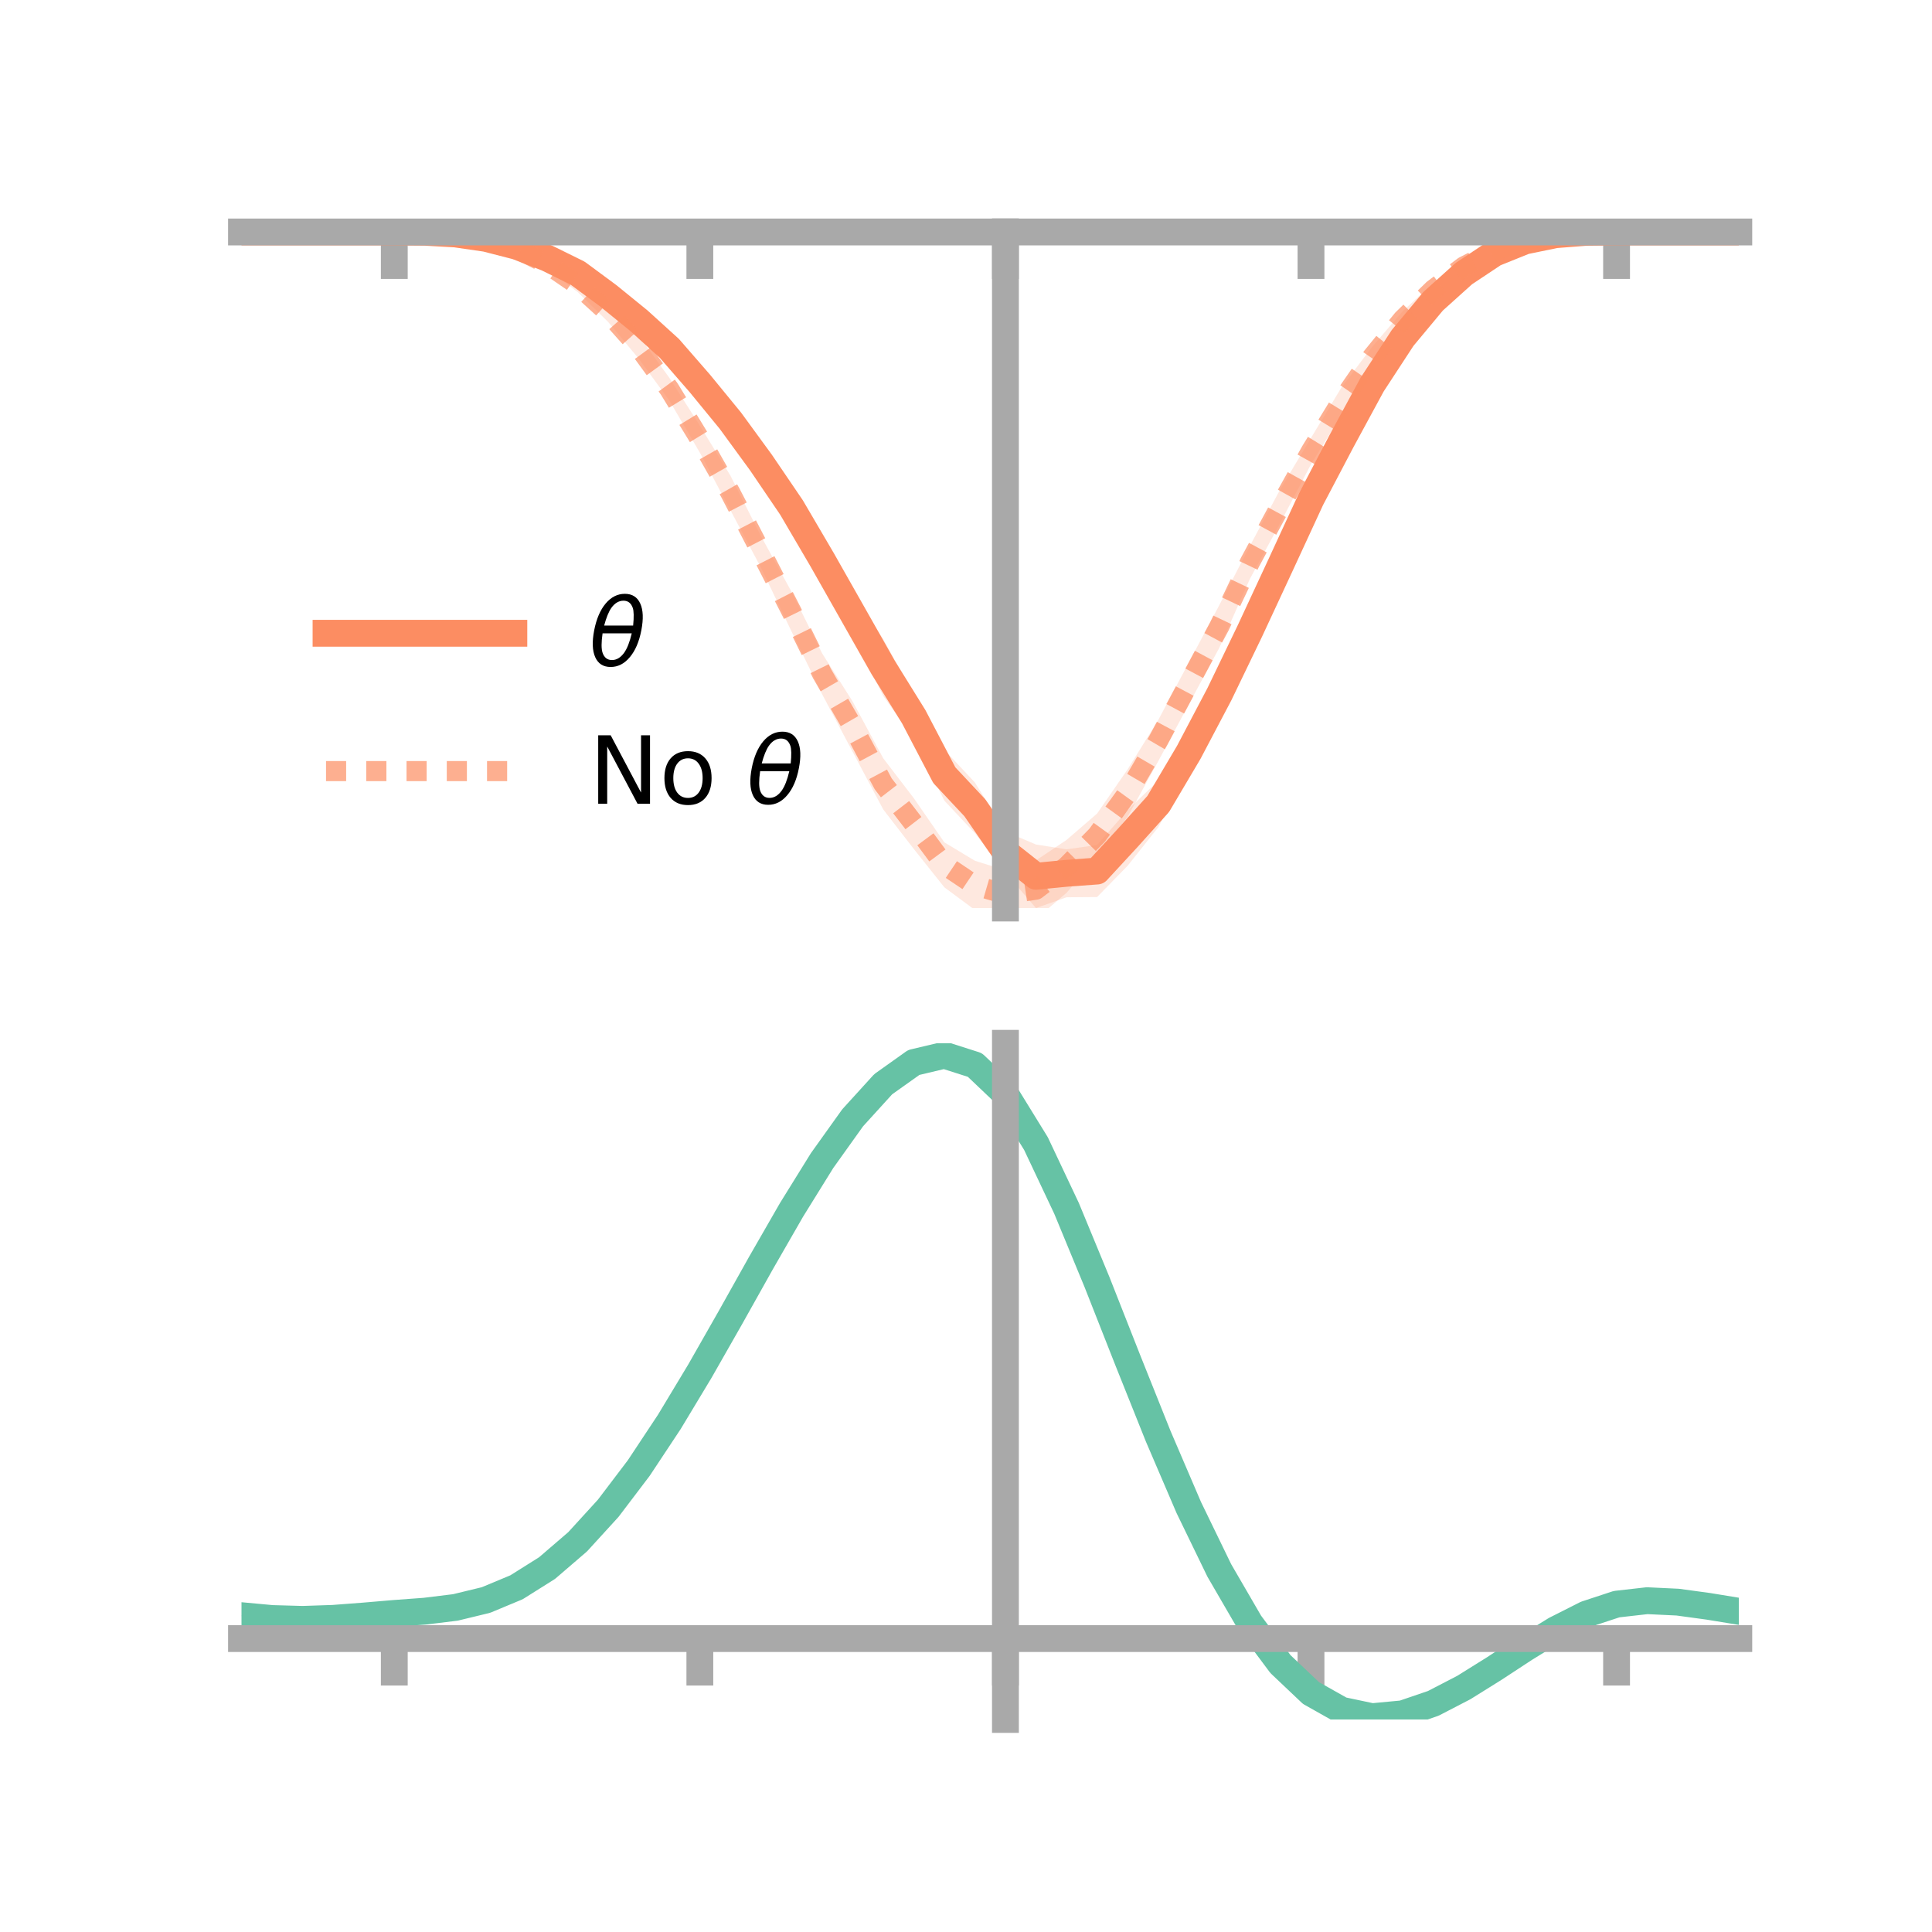 <?xml version="1.0" encoding="utf-8" standalone="no"?>
<!DOCTYPE svg PUBLIC "-//W3C//DTD SVG 1.1//EN"
  "http://www.w3.org/Graphics/SVG/1.1/DTD/svg11.dtd">
<!-- Created with matplotlib (https://matplotlib.org/) -->
<svg height="144pt" version="1.1" viewBox="0 0 144 144" width="144pt" xmlns="http://www.w3.org/2000/svg" xmlns:xlink="http://www.w3.org/1999/xlink">
 <defs>
  <style type="text/css">*{stroke-linecap:butt;stroke-linejoin:round;}</style>
 </defs>
 <g id="figure_1">
  <g id="patch_1">
   <path d="M 0 144 
L 144 144 
L 144 0 
L 0 0 
z
" style="fill:none;"/>
  </g>
  <g id="axes_1">
   <g id="patch_2">
    <path d="M 18 67.68 
L 129.6 67.68 
L 129.6 17.28 
L 18 17.28 
z
" style="fill:none;"/>
   </g>
   <g id="PolyCollection_1">
    <path clip-path="url(#pc3ea539fc0)" d="M 18 17.291 
L 18 17.291 
L 20.278 17.291 
L 22.555 17.291 
L 24.833 17.291 
L 27.11 17.291 
L 29.388 17.291 
L 31.665 17.28 
L 33.943 17.351 
L 36.22 17.624 
L 38.498 18.13 
L 40.776 18.886 
L 43.053 19.836 
L 45.331 21.374 
L 47.608 23.193 
L 49.886 25.052 
L 52.163 27.774 
L 54.441 30.338 
L 56.718 33.118 
L 58.996 36.486 
L 61.273 40.201 
L 63.551 44.182 
L 65.829 47.633 
L 68.106 51.786 
L 70.384 55.886 
L 72.661 58.319 
L 74.939 61.982 
L 77.216 62.945 
L 79.494 63.303 
L 81.771 62.983 
L 84.049 60.382 
L 86.327 58.183 
L 88.604 54.631 
L 90.882 50.472 
L 93.159 45.577 
L 95.437 40.9 
L 97.714 36.004 
L 99.992 31.89 
L 102.269 27.777 
L 104.547 24.52 
L 106.824 21.998 
L 109.102 19.993 
L 111.38 18.624 
L 113.657 17.8 
L 115.935 17.402 
L 118.212 17.282 
L 120.49 17.291 
L 122.767 17.291 
L 125.045 17.291 
L 127.322 17.291 
L 129.6 17.291 
L 129.6 17.291 
L 129.6 17.291 
L 127.322 17.291 
L 125.045 17.291 
L 122.767 17.291 
L 120.49 17.292 
L 118.212 17.353 
L 115.935 17.585 
L 113.657 18.124 
L 111.38 19.137 
L 109.102 20.8 
L 106.824 22.896 
L 104.547 25.847 
L 102.269 29.559 
L 99.992 33.847 
L 97.714 38.403 
L 95.437 43.364 
L 93.159 48.484 
L 90.882 53.03 
L 88.604 57.517 
L 86.327 61.662 
L 84.049 64.528 
L 81.771 66.86 
L 79.494 66.878 
L 77.216 67.68 
L 74.939 65.042 
L 72.661 62.1 
L 70.384 59.673 
L 68.106 55.059 
L 65.829 51.874 
L 63.551 47.282 
L 61.273 43.223 
L 58.996 39.171 
L 56.718 35.834 
L 54.441 32.38 
L 52.163 29.382 
L 49.886 26.871 
L 47.608 24.595 
L 45.331 22.712 
L 43.053 20.883 
L 40.776 19.586 
L 38.498 18.577 
L 36.22 17.912 
L 33.943 17.525 
L 31.665 17.34 
L 29.388 17.291 
L 27.11 17.291 
L 24.833 17.291 
L 22.555 17.291 
L 20.278 17.291 
L 18 17.291 
z
" style="fill:#fc8d62;fill-opacity:0.2;"/>
   </g>
   <g id="PolyCollection_2">
    <path clip-path="url(#pc3ea539fc0)" d="M 18 17.291 
L 18 17.291 
L 20.278 17.291 
L 22.555 17.291 
L 24.833 17.291 
L 27.11 17.291 
L 29.388 17.291 
L 31.665 17.278 
L 33.943 17.325 
L 36.22 17.681 
L 38.498 18.23 
L 40.776 19.284 
L 43.053 20.717 
L 45.331 22.629 
L 47.608 25.019 
L 49.886 28.155 
L 52.163 31.721 
L 54.441 35.449 
L 56.718 39.956 
L 58.996 44.106 
L 61.273 48.693 
L 63.551 52.286 
L 65.829 56.516 
L 68.106 59.488 
L 70.384 62.782 
L 72.661 64.155 
L 74.939 64.87 
L 77.216 64.13 
L 79.494 62.605 
L 81.771 60.639 
L 84.049 57.338 
L 86.327 53.67 
L 88.604 49.39 
L 90.882 45.099 
L 93.159 40.689 
L 95.437 36.445 
L 97.714 32.64 
L 99.992 28.867 
L 102.269 25.857 
L 104.547 23.195 
L 106.824 21.096 
L 109.102 19.51 
L 111.38 18.442 
L 113.657 17.682 
L 115.935 17.407 
L 118.212 17.278 
L 120.49 17.291 
L 122.767 17.291 
L 125.045 17.291 
L 127.322 17.291 
L 129.6 17.291 
L 129.6 17.291 
L 129.6 17.291 
L 127.322 17.291 
L 125.045 17.291 
L 122.767 17.291 
L 120.49 17.291 
L 118.212 17.346 
L 115.935 17.584 
L 113.657 18.039 
L 111.38 18.957 
L 109.102 20.21 
L 106.824 22.067 
L 104.547 24.422 
L 102.269 27.366 
L 99.992 30.938 
L 97.714 34.604 
L 95.437 38.956 
L 93.159 43.148 
L 90.882 48.28 
L 88.604 52.496 
L 86.327 56.736 
L 84.049 60.874 
L 81.771 63.873 
L 79.494 66.547 
L 77.216 68.486 
L 74.939 68.437 
L 72.661 67.822 
L 70.384 66.133 
L 68.106 63.273 
L 65.829 60.329 
L 63.551 56.034 
L 61.273 51.736 
L 58.996 47.064 
L 56.718 42.309 
L 54.441 38.029 
L 52.163 33.739 
L 49.886 29.847 
L 47.608 26.734 
L 45.331 24.002 
L 43.053 21.764 
L 40.776 20.07 
L 38.498 18.834 
L 36.22 17.991 
L 33.943 17.533 
L 31.665 17.353 
L 29.388 17.291 
L 27.11 17.291 
L 24.833 17.291 
L 22.555 17.291 
L 20.278 17.291 
L 18 17.291 
z
" style="fill:#fc8d62;fill-opacity:0.2;"/>
   </g>
   <g id="matplotlib.axis_1">
    <g id="xtick_1">
     <g id="line2d_1">
      <defs>
       <path d="M 0 0 
L 0 3.5 
" id="m4a4f8c0f8d" style="stroke:#a9a9a9;stroke-width:2;"/>
      </defs>
      <g>
       <use style="fill:#a9a9a9;stroke:#a9a9a9;stroke-width:2;" x="29.388" xlink:href="#m4a4f8c0f8d" y="17.291"/>
      </g>
     </g>
    </g>
    <g id="xtick_2">
     <g id="line2d_2">
      <g>
       <use style="fill:#a9a9a9;stroke:#a9a9a9;stroke-width:2;" x="52.163" xlink:href="#m4a4f8c0f8d" y="17.291"/>
      </g>
     </g>
    </g>
    <g id="xtick_3">
     <g id="line2d_3">
      <g>
       <use style="fill:#a9a9a9;stroke:#a9a9a9;stroke-width:2;" x="74.939" xlink:href="#m4a4f8c0f8d" y="17.291"/>
      </g>
     </g>
    </g>
    <g id="xtick_4">
     <g id="line2d_4">
      <g>
       <use style="fill:#a9a9a9;stroke:#a9a9a9;stroke-width:2;" x="97.714" xlink:href="#m4a4f8c0f8d" y="17.291"/>
      </g>
     </g>
    </g>
    <g id="xtick_5">
     <g id="line2d_5">
      <g>
       <use style="fill:#a9a9a9;stroke:#a9a9a9;stroke-width:2;" x="120.49" xlink:href="#m4a4f8c0f8d" y="17.291"/>
      </g>
     </g>
    </g>
   </g>
   <g id="matplotlib.axis_2"/>
   <g id="line2d_6">
    <path clip-path="url(#pc3ea539fc0)" d="M 18 17.291 
L 20.278 17.291 
L 22.555 17.291 
L 24.833 17.291 
L 27.11 17.291 
L 29.388 17.291 
L 31.665 17.31 
L 33.943 17.438 
L 36.22 17.768 
L 38.498 18.353 
L 40.776 19.236 
L 43.053 20.359 
L 45.331 22.043 
L 47.608 23.894 
L 49.886 25.961 
L 52.163 28.578 
L 54.441 31.359 
L 56.718 34.476 
L 58.996 37.828 
L 61.273 41.712 
L 63.551 45.732 
L 65.829 49.753 
L 68.106 53.423 
L 70.384 57.78 
L 72.661 60.209 
L 74.939 63.512 
L 77.216 65.313 
L 79.494 65.09 
L 81.771 64.922 
L 84.049 62.455 
L 86.327 59.923 
L 88.604 56.074 
L 90.882 51.751 
L 93.159 47.031 
L 95.437 42.132 
L 97.714 37.203 
L 99.992 32.868 
L 102.269 28.668 
L 104.547 25.183 
L 106.824 22.447 
L 109.102 20.396 
L 111.38 18.88 
L 113.657 17.962 
L 115.935 17.494 
L 118.212 17.317 
L 120.49 17.291 
L 122.767 17.291 
L 125.045 17.291 
L 127.322 17.291 
L 129.6 17.291 
" style="fill:none;stroke:#fc8d62;stroke-linecap:square;stroke-width:2;"/>
   </g>
   <g id="line2d_7">
    <path clip-path="url(#pc3ea539fc0)" d="M 18 17.291 
L 20.278 17.291 
L 22.555 17.291 
L 24.833 17.291 
L 27.11 17.291 
L 29.388 17.291 
L 31.665 17.315 
L 33.943 17.429 
L 36.22 17.836 
L 38.498 18.532 
L 40.776 19.677 
L 43.053 21.241 
L 45.331 23.315 
L 47.608 25.877 
L 49.886 29.001 
L 52.163 32.73 
L 54.441 36.739 
L 56.718 41.133 
L 58.996 45.585 
L 61.273 50.215 
L 63.551 54.16 
L 65.829 58.423 
L 68.106 61.38 
L 70.384 64.458 
L 72.661 65.989 
L 74.939 66.654 
L 77.216 66.308 
L 79.494 64.576 
L 81.771 62.256 
L 84.049 59.106 
L 86.327 55.203 
L 88.604 50.943 
L 90.882 46.69 
L 93.159 41.918 
L 95.437 37.701 
L 97.714 33.622 
L 99.992 29.902 
L 102.269 26.611 
L 104.547 23.808 
L 106.824 21.581 
L 109.102 19.86 
L 111.38 18.699 
L 113.657 17.861 
L 115.935 17.496 
L 118.212 17.312 
L 120.49 17.291 
L 122.767 17.291 
L 125.045 17.291 
L 127.322 17.291 
L 129.6 17.291 
" style="fill:none;stroke:#fc8d62;stroke-dasharray:1.5,1.5;stroke-dashoffset:0;stroke-opacity:0.7;stroke-width:1.5;"/>
   </g>
   <g id="patch_3">
    <path d="M 74.939 67.68 
L 74.939 17.28 
" style="fill:none;stroke:#a9a9a9;stroke-linecap:square;stroke-linejoin:miter;stroke-width:2;"/>
   </g>
   <g id="patch_4">
    <path d="M 129.6 67.68 
L 129.6 17.28 
" style="fill:none;"/>
   </g>
   <g id="patch_5">
    <path d="M 18 17.291 
L 129.6 17.291 
" style="fill:none;stroke:#a9a9a9;stroke-linecap:square;stroke-linejoin:miter;stroke-width:2;"/>
   </g>
   <g id="patch_6">
    <path d="M 18 17.28 
L 129.6 17.28 
" style="fill:none;"/>
   </g>
   <g id="legend_1">
    <g id="line2d_8">
     <path d="M 24.3 47.2 
L 38.3 47.2 
" style="fill:none;stroke:#fc8d62;stroke-linecap:square;stroke-width:2;"/>
    </g>
    <g id="line2d_9"/>
    <g id="text_1">
     <!-- $\theta$ -->
     <g transform="translate(43.9 49.65)scale(0.07 -0.07)">
      <defs>
       <path d="M 45.516 34.672 
L 14.453 34.672 
Q 12.359 20.062 14.5 13.875 
Q 17.188 6.25 24.469 6.25 
Q 31.781 6.25 37.359 13.922 
Q 42.234 20.656 45.516 34.672 
z
M 47.016 42.969 
Q 48.344 56.844 46.625 61.719 
Q 43.953 69.438 36.766 69.438 
Q 29.297 69.438 23.828 61.812 
Q 19.531 55.672 16.156 42.969 
z
M 38.188 76.766 
Q 49.906 76.766 54.594 66.406 
Q 59.281 56.109 55.719 37.844 
Q 52.203 19.625 43.453 9.281 
Q 34.766 -1.125 23.047 -1.125 
Q 11.281 -1.125 6.641 9.281 
Q 2 19.625 5.516 37.844 
Q 9.078 56.109 17.719 66.406 
Q 26.422 76.766 38.188 76.766 
z
" id="DejaVuSans-Oblique-952"/>
      </defs>
      <use transform="translate(0 0.234)" xlink:href="#DejaVuSans-Oblique-952"/>
     </g>
    </g>
    <g id="line2d_10">
     <path d="M 24.3 57.474 
L 38.3 57.474 
" style="fill:none;stroke:#fc8d62;stroke-dasharray:1.5,1.5;stroke-dashoffset:0;stroke-opacity:0.7;stroke-width:1.5;"/>
    </g>
    <g id="line2d_11"/>
    <g id="text_2">
     <!-- No $\theta$ -->
     <g transform="translate(43.9 59.924)scale(0.07 -0.07)">
      <defs>
       <path d="M 9.812 72.906 
L 23.094 72.906 
L 55.422 11.922 
L 55.422 72.906 
L 64.984 72.906 
L 64.984 0 
L 51.703 0 
L 19.391 60.984 
L 19.391 0 
L 9.812 0 
z
" id="DejaVuSans-78"/>
       <path d="M 30.609 48.391 
Q 23.391 48.391 19.188 42.75 
Q 14.984 37.109 14.984 27.297 
Q 14.984 17.484 19.156 11.844 
Q 23.344 6.203 30.609 6.203 
Q 37.797 6.203 41.984 11.859 
Q 46.188 17.531 46.188 27.297 
Q 46.188 37.016 41.984 42.703 
Q 37.797 48.391 30.609 48.391 
z
M 30.609 56 
Q 42.328 56 49.016 48.375 
Q 55.719 40.766 55.719 27.297 
Q 55.719 13.875 49.016 6.219 
Q 42.328 -1.422 30.609 -1.422 
Q 18.844 -1.422 12.172 6.219 
Q 5.516 13.875 5.516 27.297 
Q 5.516 40.766 12.172 48.375 
Q 18.844 56 30.609 56 
z
" id="DejaVuSans-111"/>
       <path id="DejaVuSans-32"/>
      </defs>
      <use transform="translate(0 0.234)" xlink:href="#DejaVuSans-78"/>
      <use transform="translate(74.805 0.234)" xlink:href="#DejaVuSans-111"/>
      <use transform="translate(135.986 0.234)" xlink:href="#DejaVuSans-32"/>
      <use transform="translate(167.773 0.234)" xlink:href="#DejaVuSans-Oblique-952"/>
     </g>
    </g>
   </g>
  </g>
  <g id="axes_2">
   <g id="patch_7">
    <path d="M 18 128.16 
L 129.6 128.16 
L 129.6 77.76 
L 18 77.76 
z
" style="fill:none;"/>
   </g>
   <g id="PolyCollection_3">
    <path clip-path="url(#p03f3dae934)" d="M 18 120.463 
L 18 120.385 
L 20.278 120.606 
L 22.555 120.67 
L 24.833 120.587 
L 27.11 120.405 
L 29.388 120.202 
L 31.665 120.029 
L 33.943 119.744 
L 36.22 119.186 
L 38.498 118.227 
L 40.776 116.777 
L 43.053 114.782 
L 45.331 112.236 
L 47.608 109.17 
L 49.886 105.652 
L 52.163 101.785 
L 54.441 97.698 
L 56.718 93.545 
L 58.996 89.5 
L 61.273 85.754 
L 63.551 82.505 
L 65.829 79.956 
L 68.106 78.308 
L 70.384 77.76 
L 72.661 78.501 
L 74.939 80.699 
L 77.216 84.444 
L 79.494 89.335 
L 81.771 94.923 
L 84.049 100.788 
L 86.327 106.566 
L 88.604 111.954 
L 90.882 116.72 
L 93.159 120.697 
L 95.437 123.791 
L 97.714 125.969 
L 99.992 127.26 
L 102.269 127.745 
L 104.547 127.536 
L 106.824 126.773 
L 109.102 125.611 
L 111.38 124.214 
L 113.657 122.745 
L 115.935 121.364 
L 118.212 120.226 
L 120.49 119.48 
L 122.767 119.225 
L 125.045 119.339 
L 127.322 119.66 
L 129.6 120.045 
L 129.6 120.149 
L 129.6 120.149 
L 127.322 119.79 
L 125.045 119.489 
L 122.767 119.387 
L 120.49 119.648 
L 118.212 120.402 
L 115.935 121.566 
L 113.657 122.988 
L 111.38 124.507 
L 109.102 125.951 
L 106.824 127.15 
L 104.547 127.938 
L 102.269 128.16 
L 99.992 127.684 
L 97.714 126.409 
L 95.437 124.273 
L 93.159 121.256 
L 90.882 117.392 
L 88.604 112.768 
L 86.327 107.539 
L 84.049 101.929 
L 81.771 96.228 
L 79.494 90.792 
L 77.216 86.032 
L 74.939 82.387 
L 72.661 80.254 
L 70.384 79.539 
L 68.106 80.073 
L 65.829 81.667 
L 63.551 84.126 
L 61.273 87.254 
L 58.996 90.852 
L 56.718 94.731 
L 54.441 98.707 
L 52.163 102.616 
L 49.886 106.312 
L 47.608 109.673 
L 45.331 112.606 
L 43.053 115.049 
L 40.776 116.974 
L 38.498 118.386 
L 36.22 119.326 
L 33.943 119.873 
L 31.665 120.148 
L 29.388 120.31 
L 27.11 120.496 
L 24.833 120.66 
L 22.555 120.728 
L 20.278 120.665 
L 18 120.463 
z
" style="fill:#66c2a5;fill-opacity:0.2;"/>
   </g>
   <g id="matplotlib.axis_3">
    <g id="xtick_6">
     <g id="line2d_12">
      <g>
       <use style="fill:#a9a9a9;stroke:#a9a9a9;stroke-width:2;" x="29.388" xlink:href="#m4a4f8c0f8d" y="122.131"/>
      </g>
     </g>
    </g>
    <g id="xtick_7">
     <g id="line2d_13">
      <g>
       <use style="fill:#a9a9a9;stroke:#a9a9a9;stroke-width:2;" x="52.163" xlink:href="#m4a4f8c0f8d" y="122.131"/>
      </g>
     </g>
    </g>
    <g id="xtick_8">
     <g id="line2d_14">
      <g>
       <use style="fill:#a9a9a9;stroke:#a9a9a9;stroke-width:2;" x="74.939" xlink:href="#m4a4f8c0f8d" y="122.131"/>
      </g>
     </g>
    </g>
    <g id="xtick_9">
     <g id="line2d_15">
      <g>
       <use style="fill:#a9a9a9;stroke:#a9a9a9;stroke-width:2;" x="97.714" xlink:href="#m4a4f8c0f8d" y="122.131"/>
      </g>
     </g>
    </g>
    <g id="xtick_10">
     <g id="line2d_16">
      <g>
       <use style="fill:#a9a9a9;stroke:#a9a9a9;stroke-width:2;" x="120.49" xlink:href="#m4a4f8c0f8d" y="122.131"/>
      </g>
     </g>
    </g>
   </g>
   <g id="matplotlib.axis_4"/>
   <g id="line2d_17">
    <path clip-path="url(#p03f3dae934)" d="M 18 120.424 
L 20.278 120.635 
L 22.555 120.699 
L 24.833 120.623 
L 27.11 120.45 
L 29.388 120.256 
L 31.665 120.088 
L 33.943 119.808 
L 36.22 119.256 
L 38.498 118.307 
L 40.776 116.875 
L 43.053 114.916 
L 45.331 112.421 
L 47.608 109.421 
L 49.886 105.982 
L 52.163 102.201 
L 54.441 98.203 
L 56.718 94.138 
L 58.996 90.176 
L 61.273 86.504 
L 63.551 83.316 
L 65.829 80.811 
L 68.106 79.191 
L 70.384 78.65 
L 72.661 79.377 
L 74.939 81.543 
L 77.216 85.238 
L 79.494 90.064 
L 81.771 95.575 
L 84.049 101.358 
L 86.327 107.052 
L 88.604 112.361 
L 90.882 117.056 
L 93.159 120.977 
L 95.437 124.032 
L 97.714 126.189 
L 99.992 127.472 
L 102.269 127.952 
L 104.547 127.737 
L 106.824 126.961 
L 109.102 125.781 
L 111.38 124.36 
L 113.657 122.867 
L 115.935 121.465 
L 118.212 120.314 
L 120.49 119.564 
L 122.767 119.306 
L 125.045 119.414 
L 127.322 119.725 
L 129.6 120.097 
" style="fill:none;stroke:#66c2a5;stroke-linecap:square;stroke-width:2;"/>
   </g>
   <g id="patch_8">
    <path d="M 74.939 128.16 
L 74.939 77.76 
" style="fill:none;stroke:#a9a9a9;stroke-linecap:square;stroke-linejoin:miter;stroke-width:2;"/>
   </g>
   <g id="patch_9">
    <path d="M 129.6 128.16 
L 129.6 77.76 
" style="fill:none;"/>
   </g>
   <g id="patch_10">
    <path d="M 18 122.131 
L 129.6 122.131 
" style="fill:none;stroke:#a9a9a9;stroke-linecap:square;stroke-linejoin:miter;stroke-width:2;"/>
   </g>
   <g id="patch_11">
    <path d="M 18 77.76 
L 129.6 77.76 
" style="fill:none;"/>
   </g>
  </g>
 </g>
 <defs>
  <clipPath id="pc3ea539fc0">
   <rect height="50.4" width="111.6" x="18" y="17.28"/>
  </clipPath>
  <clipPath id="p03f3dae934">
   <rect height="50.4" width="111.6" x="18" y="77.76"/>
  </clipPath>
 </defs>
</svg>
